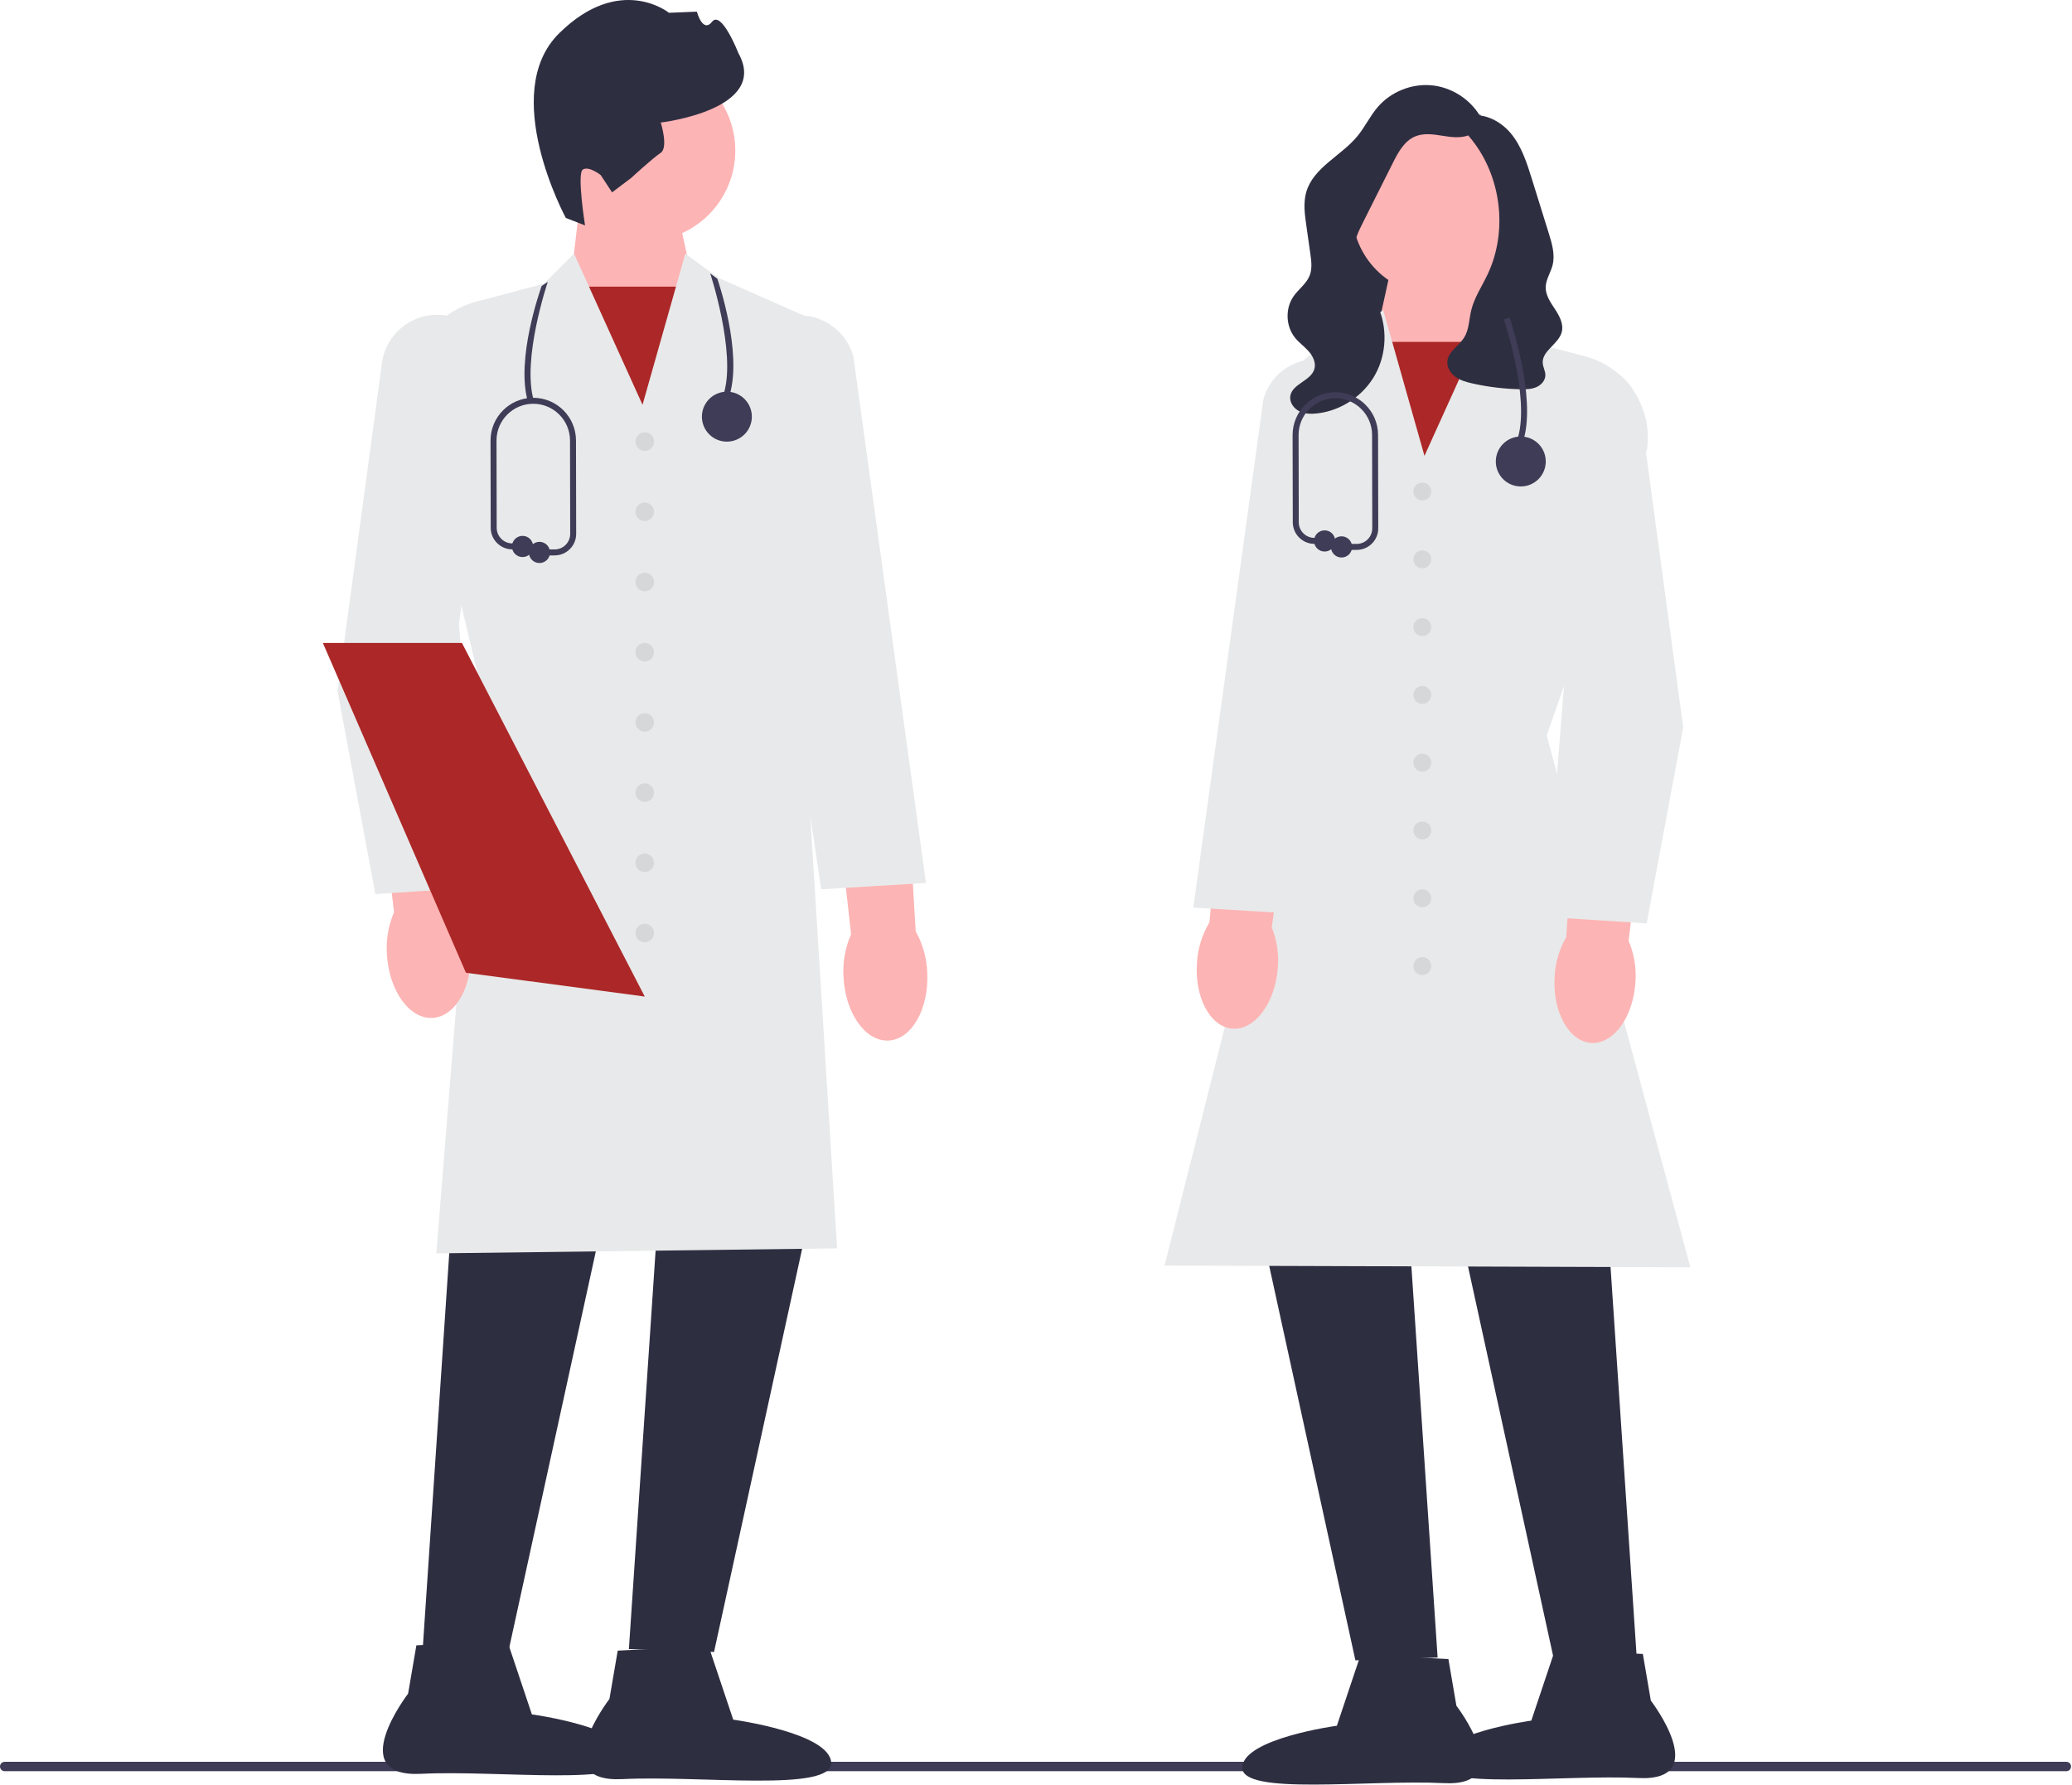 <svg width="693" height="597" viewBox="0 0 693 597" fill="none" xmlns="http://www.w3.org/2000/svg">
<g clip-path="url(#clip0_33_248)">
<path d="M0 590.905C0 591.776 0.7 592.476 1.571 592.476H691.109C691.981 592.476 692.68 591.776 692.68 590.905C692.68 590.033 691.981 589.334 691.109 589.334H1.571C0.7 589.334 0 590.033 0 590.905Z" fill="#3F3C57"/>
<path d="M224.976 63.441L232.475 97.658L216.525 145.285L190.829 94.114L194.394 64.427L224.976 63.441Z" fill="#FDB4B4"/>
<path d="M233.868 95.886H189.5V149.494H233.868V95.886Z" fill="#AC2727"/>
<path d="M215.623 80.677C232.357 80.677 245.923 67.111 245.923 50.376C245.923 33.642 232.357 20.076 215.623 20.076C198.889 20.076 185.323 33.642 185.323 50.376C185.323 67.111 198.889 80.677 215.623 80.677Z" fill="#FDB4B4"/>
<path d="M189.248 72.908C189.248 72.908 166.662 31.195 187.026 11.122C207.39 -8.951 223.737 4.276 223.737 4.276L233.072 3.899C233.072 3.899 235.018 11.245 238.158 7.268C241.297 3.291 246.97 17.774 246.97 17.774C257.499 36.737 220.999 40.984 220.999 40.984C220.999 40.984 223.635 49.38 220.956 51.139C218.277 52.897 211.119 59.511 211.119 59.511L204.712 64.35L200.905 58.549C200.905 58.549 196.928 55.41 194.919 56.728C192.91 58.047 195.673 75.398 195.673 75.398L189.248 72.908Z" fill="#2E2E41"/>
<path d="M152.898 379.779L141.314 552.583L169.793 553.548L207.442 381.227L152.898 379.779Z" fill="#2E2E41"/>
<path d="M221.923 378.814L210.339 551.617L238.817 552.583L276.467 380.262L221.923 378.814Z" fill="#2E2E41"/>
<path d="M145.923 419.26L161.083 231.052L137.834 133.048C135.829 118.48 145.008 104.695 159.175 100.937L181.925 94.901L191.995 84.831L214.898 135.409L229.202 84.87L240.358 92.983L273.444 107.58L273.429 107.922L268.122 226.31L279.969 417.584L279.444 417.591L145.923 419.26Z" fill="#E8E9EA"/>
<path d="M236.989 550.619L245.235 575.236C245.235 575.236 277.496 579.622 277.998 589.61C278.5 599.597 234.154 593.816 208.186 595.121C182.219 596.426 203.835 568.306 203.835 568.306L206.602 552.146L236.989 550.619Z" fill="#2E2E41"/>
<path d="M169.646 548.847L177.892 573.464C177.892 573.464 210.153 577.85 210.655 587.838C211.157 597.825 166.811 592.044 140.844 593.349C114.877 594.654 136.492 566.533 136.492 566.533L139.26 550.374L169.646 548.847Z" fill="#2E2E41"/>
<path d="M129.415 319.305C129.065 314.451 129.883 309.584 131.8 305.112L125.646 254.626L149.754 252.4L153.401 303.852C155.824 308.07 157.201 312.807 157.418 317.667C158.127 329.824 152.433 340.04 144.699 340.491C136.965 340.943 130.122 331.457 129.415 319.305Z" fill="#FDB4B4"/>
<path d="M282.111 326.715C281.814 321.858 282.685 317.001 284.651 312.549L279.047 261.999L303.178 260.036L306.264 311.525C308.64 315.769 309.966 320.521 310.13 325.383C310.706 337.547 304.901 347.7 297.163 348.067C289.425 348.434 282.685 338.875 282.111 326.715Z" fill="#FDB4B4"/>
<path d="M125.547 299.058L125.465 298.623L112.901 231.208L127.747 121.431C129.072 111.63 137.823 104.57 147.692 105.359C152.846 105.771 157.47 108.216 160.713 112.243C163.957 116.27 165.36 121.309 164.665 126.432L153.491 208.764L160.526 296.825L125.547 299.058Z" fill="#E8E9EA"/>
<path d="M274.665 297.476L249.403 128.855C248.09 123.911 248.859 118.736 251.579 114.339C254.298 109.942 258.585 106.944 263.648 105.897C273.335 103.894 282.9 109.815 285.429 119.376L309.697 295.358L274.665 297.476Z" fill="#E8E9EA"/>
<path d="M215.639 150.823C217.352 150.823 218.74 149.435 218.74 147.722C218.74 146.009 217.352 144.62 215.639 144.62C213.926 144.62 212.538 146.009 212.538 147.722C212.538 149.435 213.926 150.823 215.639 150.823Z" fill="#D6D7D8"/>
<path d="M215.639 174.304C217.352 174.304 218.74 172.916 218.74 171.203C218.74 169.49 217.352 168.102 215.639 168.102C213.926 168.102 212.538 169.49 212.538 171.203C212.538 172.916 213.926 174.304 215.639 174.304Z" fill="#D6D7D8"/>
<path d="M215.639 197.785C217.352 197.785 218.74 196.397 218.74 194.684C218.74 192.971 217.352 191.583 215.639 191.583C213.926 191.583 212.538 192.971 212.538 194.684C212.538 196.397 213.926 197.785 215.639 197.785Z" fill="#D6D7D8"/>
<path d="M215.639 221.267C217.352 221.267 218.74 219.878 218.74 218.165C218.74 216.453 217.352 215.064 215.639 215.064C213.926 215.064 212.538 216.453 212.538 218.165C212.538 219.878 213.926 221.267 215.639 221.267Z" fill="#D6D7D8"/>
<path d="M215.639 244.748C217.352 244.748 218.74 243.359 218.74 241.647C218.74 239.934 217.352 238.545 215.639 238.545C213.926 238.545 212.538 239.934 212.538 241.647C212.538 243.359 213.926 244.748 215.639 244.748Z" fill="#D6D7D8"/>
<path d="M215.639 268.229C217.352 268.229 218.74 266.841 218.74 265.128C218.74 263.415 217.352 262.027 215.639 262.027C213.926 262.027 212.538 263.415 212.538 265.128C212.538 266.841 213.926 268.229 215.639 268.229Z" fill="#D6D7D8"/>
<path d="M215.639 291.71C217.352 291.71 218.74 290.322 218.74 288.609C218.74 286.896 217.352 285.508 215.639 285.508C213.926 285.508 212.538 286.896 212.538 288.609C212.538 290.322 213.926 291.71 215.639 291.71Z" fill="#D6D7D8"/>
<path d="M215.639 315.192C217.352 315.192 218.74 313.803 218.74 312.09C218.74 310.378 217.352 308.989 215.639 308.989C213.926 308.989 212.538 310.378 212.538 312.09C212.538 313.803 213.926 315.192 215.639 315.192Z" fill="#D6D7D8"/>
<path d="M215.643 333.356L156.963 325.536L155.833 325.386L125.843 256.236L107.983 215.066H154.503L215.643 333.356Z" fill="#AC2727"/>
<path d="M450.918 70.964L488.226 50.526V108.92H445.079L450.918 70.964Z" fill="#2E2E41"/>
<path d="M496.224 83.983L499.667 112.651L474.853 162.066L459.45 116.074L466.692 83.031L496.224 83.983Z" fill="#FDB4B4"/>
<path d="M500.951 114.362H458.105V166.131H500.951V114.362Z" fill="#AC2727"/>
<path d="M536.296 388.514L547.483 555.388L519.982 556.32L483.624 389.913L536.296 388.514Z" fill="#2E2E41"/>
<path d="M469.64 387.582L480.827 554.456L453.325 555.388L416.967 388.98L469.64 387.582Z" fill="#2E2E41"/>
<path d="M565.352 423.907L564.697 423.905L389.499 423.333L389.656 422.713L434.699 244.251L423.416 154.188C421.278 137.123 430.414 120.992 446.149 114.05L451.83 111.544L462.622 103.696L476.427 152.479L498.536 103.658L508.275 113.396L530.239 119.223C543.929 122.855 552.798 136.175 550.87 150.206L550.846 150.304L517.304 246.013L565.352 423.907Z" fill="#E8E9EA"/>
<path d="M455.091 553.492L484.435 554.967L487.108 570.572C487.108 570.572 507.982 597.727 482.905 596.467C457.829 595.206 415.005 600.789 415.49 591.145C415.974 581.5 447.128 577.264 447.128 577.264L455.091 553.492Z" fill="#2E2E41"/>
<path d="M520.123 551.781L549.467 553.255L552.139 568.86C552.139 568.86 573.013 596.016 547.937 594.755C522.861 593.495 480.036 599.078 480.521 589.433C481.006 579.789 512.16 575.553 512.16 575.553L520.123 551.781Z" fill="#2E2E41"/>
<path d="M546.995 328.404C546.312 340.139 539.703 349.299 532.235 348.863C524.767 348.427 519.268 338.562 519.953 326.822C520.162 322.129 521.492 317.554 523.832 313.481L527.353 263.794L550.634 265.944L544.691 314.697C546.542 319.017 547.332 323.716 546.995 328.404Z" fill="#FDB4B4"/>
<path d="M427.356 323.941C426.423 335.659 419.621 344.677 412.164 344.082C404.707 343.487 399.419 333.507 400.354 321.785C400.663 317.097 402.09 312.552 404.516 308.529L409.094 258.929L432.324 261.573L425.344 310.189C427.103 314.547 427.793 319.262 427.356 323.941Z" fill="#FDB4B4"/>
<path d="M550.744 308.87L516.932 306.711L516.973 306.205L523.727 221.656L512.938 142.151C512.265 137.199 513.622 132.328 516.756 128.436C519.891 124.543 524.361 122.181 529.343 121.782C538.882 121.03 547.34 127.844 548.622 137.317L562.959 243.33L562.944 243.409L550.744 308.87Z" fill="#E8E9EA"/>
<path d="M432.985 305.631L399.12 303.584L399.194 303.049L422.546 133.679C425.002 124.376 434.252 118.655 443.612 120.59C448.506 121.603 452.649 124.501 455.278 128.751C457.907 133.001 458.65 138.002 457.37 142.834L432.985 305.631Z" fill="#E8E9EA"/>
<path d="M475.708 167.414C477.362 167.414 478.703 166.073 478.703 164.419C478.703 162.765 477.362 161.425 475.708 161.425C474.054 161.425 472.714 162.765 472.714 164.419C472.714 166.073 474.054 167.414 475.708 167.414Z" fill="#D6D7D8"/>
<path d="M475.708 190.09C477.362 190.09 478.703 188.749 478.703 187.095C478.703 185.441 477.362 184.1 475.708 184.1C474.054 184.1 472.714 185.441 472.714 187.095C472.714 188.749 474.054 190.09 475.708 190.09Z" fill="#D6D7D8"/>
<path d="M475.708 212.765C477.362 212.765 478.703 211.424 478.703 209.77C478.703 208.116 477.362 206.776 475.708 206.776C474.054 206.776 472.714 208.116 472.714 209.77C472.714 211.424 474.054 212.765 475.708 212.765Z" fill="#D6D7D8"/>
<path d="M475.708 235.441C477.362 235.441 478.703 234.1 478.703 232.446C478.703 230.792 477.362 229.451 475.708 229.451C474.054 229.451 472.714 230.792 472.714 232.446C472.714 234.1 474.054 235.441 475.708 235.441Z" fill="#D6D7D8"/>
<path d="M475.708 258.116C477.362 258.116 478.703 256.775 478.703 255.121C478.703 253.467 477.362 252.127 475.708 252.127C474.054 252.127 472.714 253.467 472.714 255.121C472.714 256.775 474.054 258.116 475.708 258.116Z" fill="#D6D7D8"/>
<path d="M475.708 280.792C477.362 280.792 478.703 279.451 478.703 277.797C478.703 276.143 477.362 274.802 475.708 274.802C474.054 274.802 472.714 276.143 472.714 277.797C472.714 279.451 474.054 280.792 475.708 280.792Z" fill="#D6D7D8"/>
<path d="M475.708 303.467C477.362 303.467 478.703 302.126 478.703 300.472C478.703 298.818 477.362 297.478 475.708 297.478C474.054 297.478 472.714 298.818 472.714 300.472C472.714 302.126 474.054 303.467 475.708 303.467Z" fill="#D6D7D8"/>
<path d="M475.708 326.143C477.362 326.143 478.703 324.802 478.703 323.148C478.703 321.494 477.362 320.153 475.708 320.153C474.054 320.153 472.714 321.494 472.714 323.148C472.714 324.802 474.054 326.143 475.708 326.143Z" fill="#D6D7D8"/>
<path d="M480.255 98.614C495.726 98.614 508.267 86.072 508.267 70.601C508.267 55.13 495.726 42.589 480.255 42.589C464.784 42.589 452.242 55.13 452.242 70.601C452.242 86.072 464.784 98.614 480.255 98.614Z" fill="#FDB4B4"/>
<path d="M494.935 37.9C496.277 40.63 494.149 44.04 491.331 45.188C488.514 46.336 485.331 45.871 482.327 45.393C479.322 44.915 476.135 44.462 473.326 45.63C469.692 47.142 467.643 50.933 465.877 54.451C462.582 61.019 459.286 67.587 455.99 74.155C454.38 77.364 452.733 80.717 452.702 84.307C452.645 90.897 457.873 96.164 460.686 102.124C464.11 109.38 463.828 118.273 459.95 125.298C456.072 132.323 448.696 137.3 440.731 138.268C438.635 138.522 436.417 138.495 434.533 137.543C432.649 136.591 431.21 134.511 431.559 132.429C432.242 128.357 438.465 127.405 439.608 123.437C440.204 121.366 439.148 119.154 437.723 117.536C436.299 115.918 434.498 114.656 433.139 112.983C430.006 109.124 429.797 103.167 432.652 99.098C434.33 96.707 436.925 94.931 438.01 92.218C438.934 89.906 438.599 87.308 438.248 84.843C437.799 81.675 437.349 78.507 436.899 75.34C436.374 71.644 435.857 67.816 436.895 64.23C439.271 56.013 448.55 52.154 453.991 45.554C456.519 42.487 458.22 38.798 460.814 35.786C465.167 30.732 472.02 27.943 478.665 28.523C485.311 29.103 491.578 33.035 494.99 38.767" fill="#2E2E41"/>
<path d="M490.513 38.418C489.144 38.907 488.636 40.69 489.03 42.089C489.424 43.488 490.456 44.6 491.4 45.705C502.079 58.202 504.561 77.106 497.47 91.937C495.584 95.882 493.072 99.594 492.055 103.847C491.314 106.941 491.354 110.335 489.638 113.014C487.89 115.741 484.427 117.569 484.084 120.79C483.865 122.857 485.124 124.864 486.813 126.076C488.502 127.288 490.565 127.843 492.594 128.295C497.868 129.47 503.26 130.111 508.662 130.206C510.423 130.237 512.24 130.199 513.856 129.497C515.471 128.796 516.85 127.274 516.868 125.512C516.883 124.128 516.085 122.851 515.983 121.471C515.678 117.334 521.244 115.133 522.329 111.129C523.042 108.497 521.637 105.788 520.14 103.508C518.644 101.229 516.936 98.835 516.973 96.108C517.008 93.497 518.646 91.198 519.283 88.666C520.164 85.164 519.082 81.501 518.009 78.053C517.096 75.121 516.184 72.19 515.272 69.259C514.302 66.142 513.332 63.026 512.362 59.91C510.669 54.469 508.892 48.871 505.228 44.508C501.564 40.145 495.493 37.285 490.081 39.066" fill="#2E2E41"/>
<path d="M509.601 146.967L507.681 146.408C511.681 132.692 503.056 107.098 502.969 106.841L504.862 106.195C505.228 107.269 513.777 132.651 509.601 146.967Z" fill="#3F3C57"/>
<path d="M508.641 162.721C513.255 162.721 516.995 158.981 516.995 154.367C516.995 149.753 513.255 146.013 508.641 146.013C504.027 146.013 500.287 149.753 500.287 154.367C500.287 158.981 504.027 162.721 508.641 162.721Z" fill="#3F3C57"/>
<path d="M453.75 183.943H448.683C448.13 183.943 447.683 183.495 447.683 182.943C447.683 182.391 448.13 181.943 448.683 181.943H453.75C455.146 181.943 456.458 181.399 457.444 180.411C458.429 179.423 458.971 178.11 458.968 176.714L458.907 145.508C458.907 138.729 453.393 133.215 446.616 133.215C439.838 133.215 434.324 138.729 434.324 145.506L434.385 174.715C434.391 177.565 436.714 179.901 439.564 179.923L443.042 179.949C443.593 179.954 444.038 180.404 444.034 180.957C444.03 181.506 443.583 181.949 443.034 181.949H443.026L439.548 181.923C435.607 181.893 432.393 178.661 432.385 174.719L432.324 145.508C432.324 137.626 438.735 131.215 446.616 131.215C454.496 131.215 460.907 137.626 460.907 145.506L460.968 176.71C460.972 178.641 460.223 180.457 458.859 181.823C457.496 183.19 455.68 183.943 453.75 183.943Z" fill="#3F3C57"/>
<path d="M443.034 184.494C444.992 184.494 446.578 182.907 446.578 180.949C446.578 178.992 444.992 177.405 443.034 177.405C441.077 177.405 439.49 178.992 439.49 180.949C439.49 182.907 441.077 184.494 443.034 184.494Z" fill="#3F3C57"/>
<path d="M448.683 186.487C450.64 186.487 452.227 184.901 452.227 182.943C452.227 180.986 450.64 179.399 448.683 179.399C446.726 179.399 445.139 180.986 445.139 182.943C445.139 184.901 446.726 186.487 448.683 186.487Z" fill="#3F3C57"/>
<path d="M244.071 131.978L242.151 131.418C246.151 117.703 237.623 91.712 237.536 91.455L239.936 93.264C240.303 94.338 248.247 117.662 244.071 131.978Z" fill="#3F3C57"/>
<path d="M176.581 134.414L178.501 133.855C174.501 120.14 183.126 94.545 183.213 94.288L181.159 95.664C180.793 96.737 172.406 120.099 176.581 134.414Z" fill="#3F3C57"/>
<path d="M243.111 147.731C247.725 147.731 251.465 143.991 251.465 139.377C251.465 134.763 247.725 131.023 243.111 131.023C238.498 131.023 234.757 134.763 234.757 139.377C234.757 143.991 238.498 147.731 243.111 147.731Z" fill="#3F3C57"/>
<path d="M185.488 185.789H180.421C179.869 185.789 179.421 185.341 179.421 184.789C179.421 184.237 179.869 183.789 180.421 183.789H185.488C186.884 183.789 188.196 183.245 189.182 182.257C190.167 181.269 190.709 179.956 190.706 178.56L190.645 147.354C190.645 140.575 185.131 135.061 178.354 135.061C171.577 135.061 166.062 140.575 166.062 147.352L166.123 176.561C166.129 179.411 168.453 181.747 171.302 181.769L174.78 181.795C175.331 181.8 175.776 182.25 175.772 182.803C175.768 183.352 175.321 183.795 174.772 183.795H174.764L171.286 183.769C167.345 183.739 164.131 180.507 164.123 176.565L164.062 147.354C164.062 139.472 170.473 133.061 178.354 133.061C186.234 133.061 192.645 139.472 192.645 147.352L192.706 178.557C192.71 180.487 191.961 182.303 190.597 183.669C189.234 185.036 187.418 185.789 185.488 185.789Z" fill="#3F3C57"/>
<path d="M174.772 186.34C176.73 186.34 178.317 184.753 178.317 182.795C178.317 180.838 176.73 179.251 174.772 179.251C172.815 179.251 171.228 180.838 171.228 182.795C171.228 184.753 172.815 186.34 174.772 186.34Z" fill="#3F3C57"/>
<path d="M180.421 188.333C182.379 188.333 183.965 186.746 183.965 184.789C183.965 182.831 182.379 181.245 180.421 181.245C178.464 181.245 176.877 182.831 176.877 184.789C176.877 186.746 178.464 188.333 180.421 188.333Z" fill="#3F3C57"/>
</g>
<defs>
<clipPath id="clip0_33_248">
<rect width="692.68" height="596.951" fill="white"/>
</clipPath>
</defs>
</svg>
